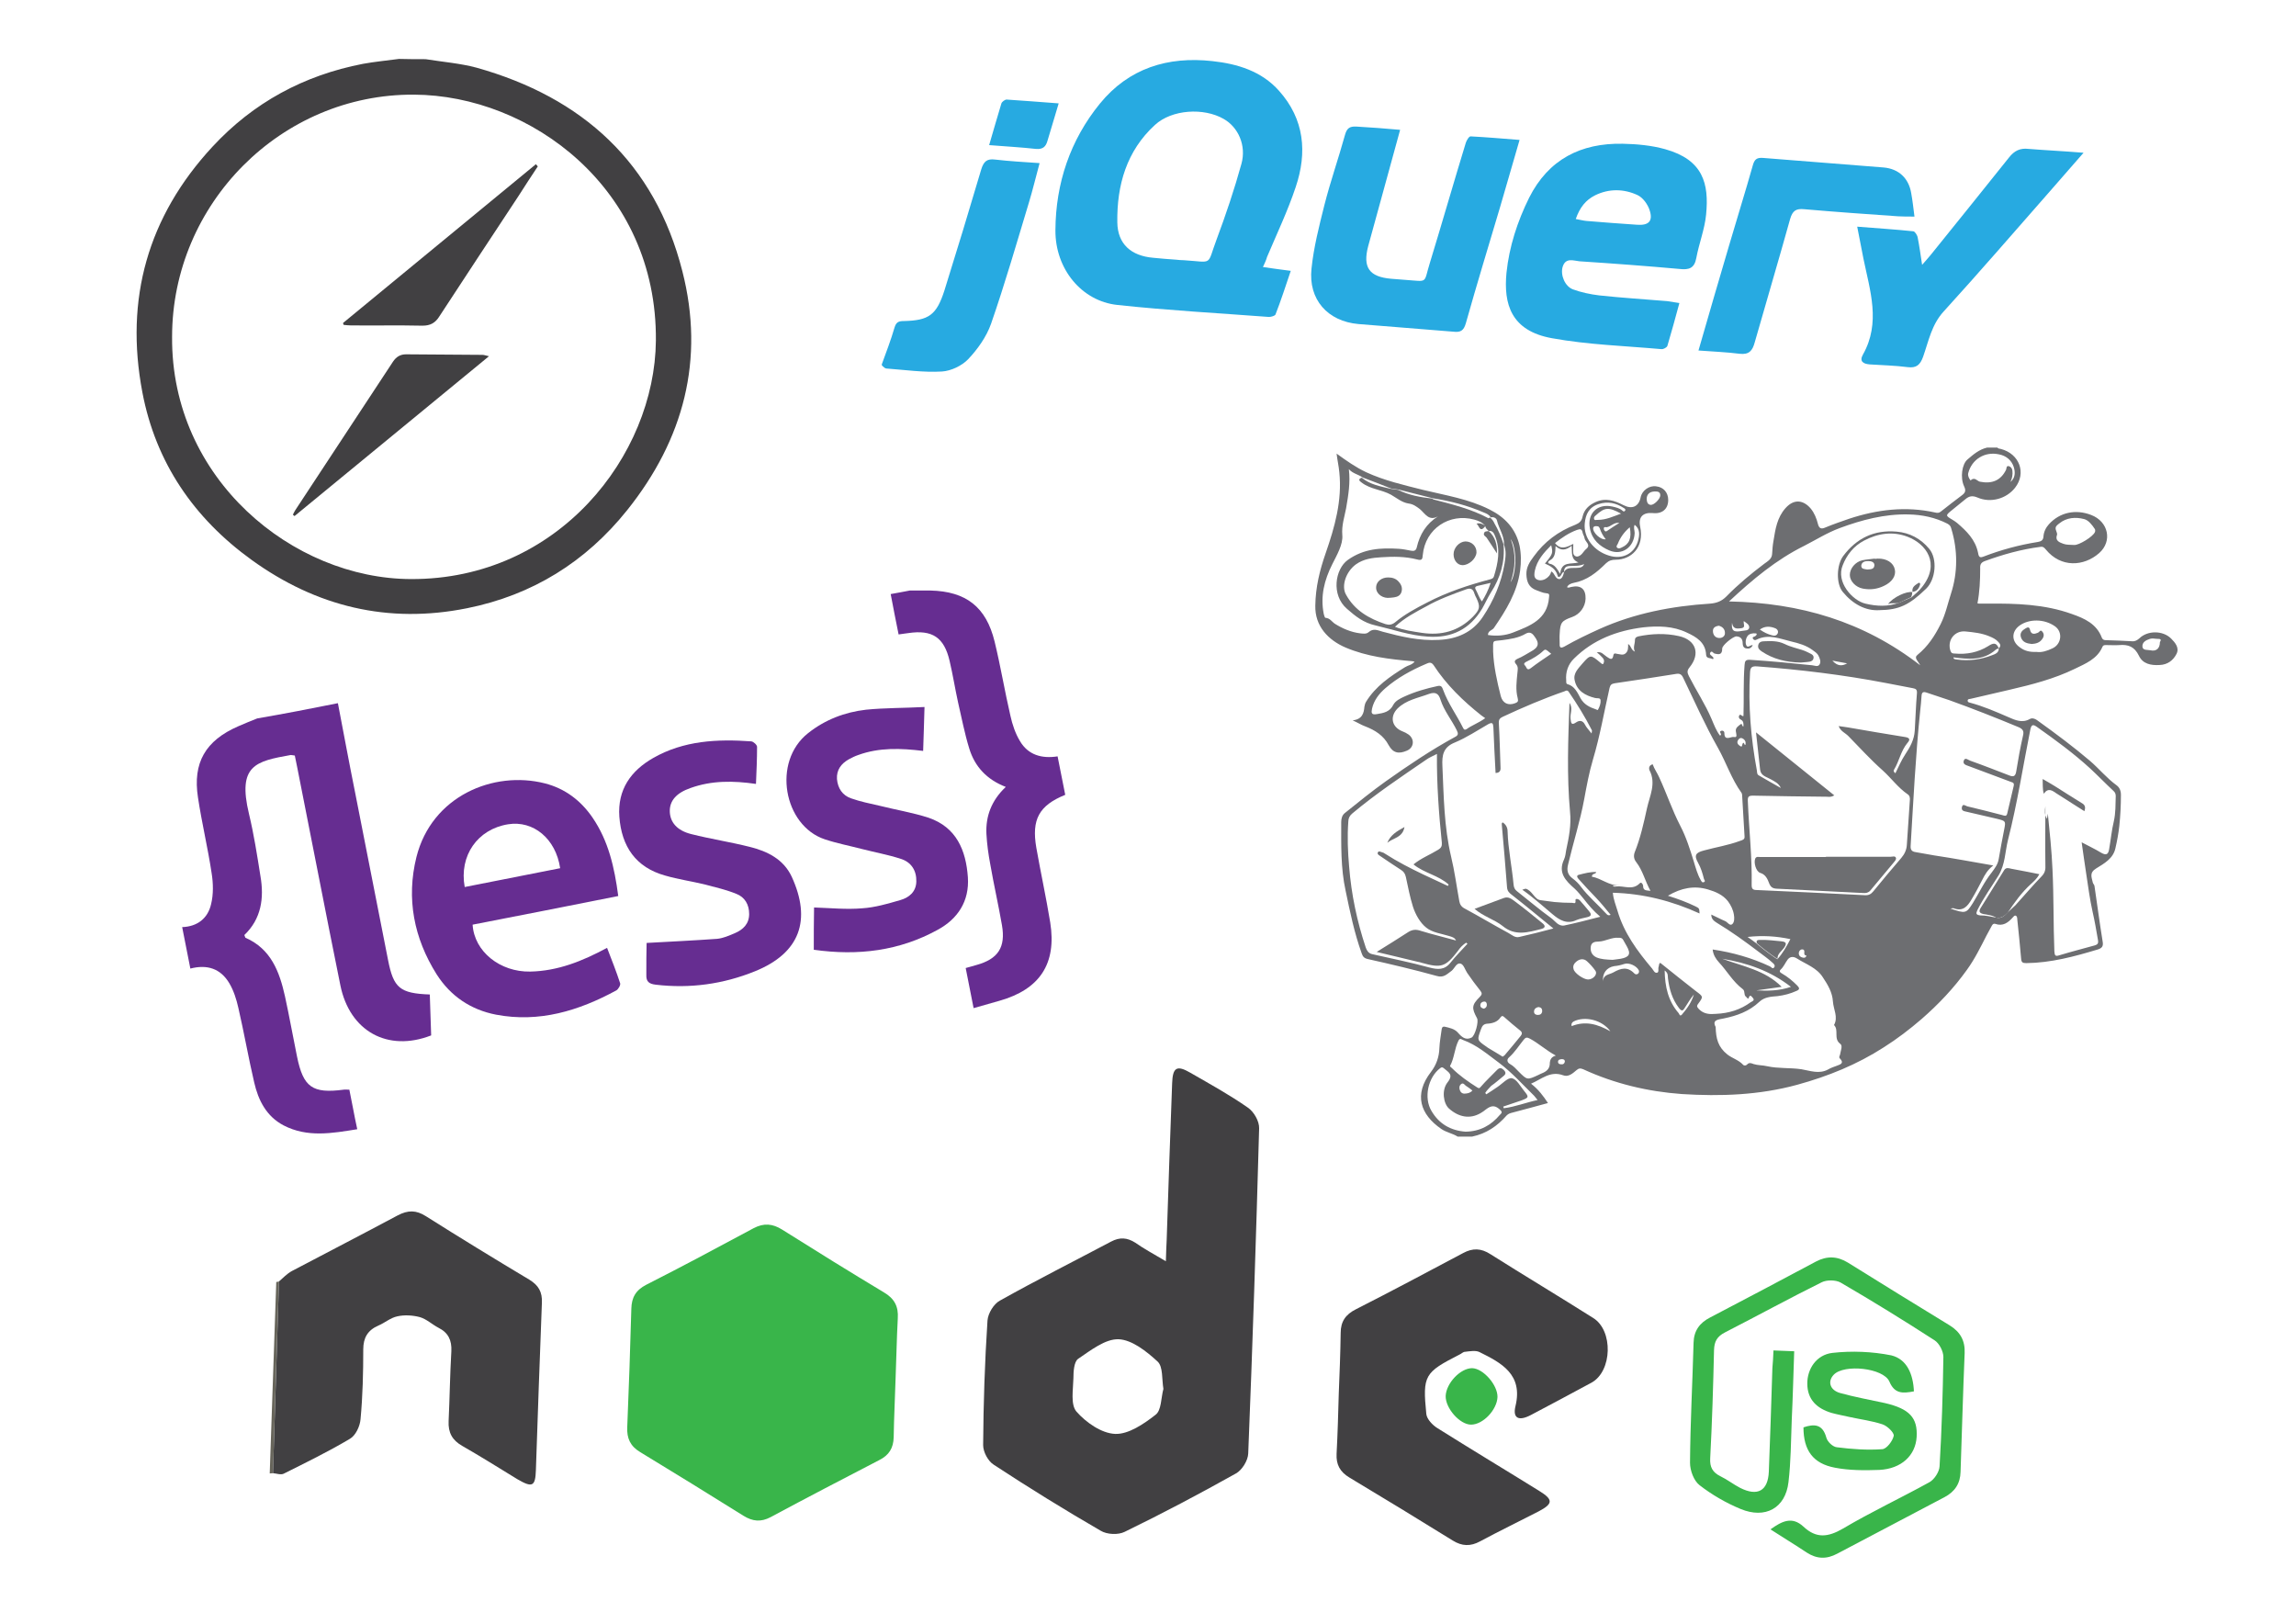 <?xml version="1.0" encoding="utf-8"?>
<!-- Generator: Adobe Illustrator 17.1.0, SVG Export Plug-In . SVG Version: 6.00 Build 0)  -->
<!DOCTYPE svg PUBLIC "-//W3C//DTD SVG 1.1//EN" "http://www.w3.org/Graphics/SVG/1.1/DTD/svg11.dtd">
<svg version="1.1" id="Layer_1" xmlns="http://www.w3.org/2000/svg" xmlns:xlink="http://www.w3.org/1999/xlink" x="0px" y="0px"
	 viewBox="0 0 841.9 595.3" enable-background="new 0 0 841.9 595.3" xml:space="preserve">
<g id="UzSHFJ.tif">
	<g>
		<path fill="#414042" d="M156.1,21.7c6.2,1,12.6,1.5,18.6,3.1c38.9,10.9,65.4,34.9,75.5,74.6c8.3,32.4,0.5,61.7-20.2,87.6
			c-15.2,19-34.8,31.2-58.8,36c-28.9,5.8-55.2-0.6-78.9-17.7c-21.2-15.3-35.2-35.7-40.1-61.5c-6.5-34.2,2-64.4,25.7-90
			c15-16.2,33.5-26.2,55.2-30.4c4.4-0.8,8.8-1.2,13.2-1.8C149.7,21.7,152.9,21.7,156.1,21.7z M63.1,123.5
			c-0.4,52.1,44.3,88.7,87.6,88.8c54,0.2,89.4-45.3,89.8-87.4c0.5-55.8-46-90-88.7-90.2C103.1,34.4,63.1,74.7,63.1,123.5z"/>
		<path fill="#414042" d="M197.2,61c-2.4,3.6-4.8,7.3-7.1,10.9c-9.7,14.7-19.4,29.4-29,44.1c-1.5,2.4-3.3,3.4-6.2,3.4
			c-8.8-0.2-17.5,0-26.3-0.1c-0.9,0-1.7-0.1-2.6-0.2c-0.1-0.2-0.2-0.5-0.2-0.7c23.6-19.4,47.1-38.8,70.7-58.2
			C196.7,60.5,197,60.7,197.2,61z"/>
		<path fill="#414042" d="M107.4,188.7c0.3-0.6,0.5-1.1,0.9-1.7c11.9-18.1,23.9-36.3,35.8-54.4c1.2-1.8,2.7-2.7,4.8-2.7
			c9.3,0.1,18.7,0.1,28,0.2c0.5,0,1.1,0.2,2.4,0.5c-24.1,19.8-47.7,39.2-71.3,58.6C107.8,189,107.6,188.9,107.4,188.7z"/>
	</g>
</g>
<g id="KvLfPn.tif">
	<g>
		<path fill="#67655B" d="M100.1,540.1c-0.4,0-0.8,0.1-1.2,0.1c0.8-23.4,1.6-46.8,2.4-70.2c0.3,0,0.7-0.1,1-0.2
			C101.5,493.2,100.8,516.6,100.1,540.1z"/>
		<path fill="#414042" d="M427.5,462.4c0.1-3.8,0.2-5.8,0.3-7.8c0.6-19.1,1.3-38.3,2-57.4c0.2-5.9,1.7-6.8,6.7-3.9
			c7.1,4.1,14.4,8.1,21.1,12.8c2.2,1.5,4.2,5,4.1,7.6c-1.1,39.7-2.4,79.5-4,119.2c-0.1,2.6-2.3,6.1-4.5,7.3
			c-13.4,7.5-27,14.7-40.8,21.4c-2.4,1.2-6.5,1-8.8-0.4c-13.3-7.7-26.4-15.8-39.2-24.2c-2.1-1.3-3.9-4.7-3.9-7.2
			c0.1-15.2,0.6-30.5,1.6-45.7c0.2-2.6,2.3-6.1,4.6-7.3c13.4-7.5,27.1-14.4,40.7-21.6c3.2-1.7,5.9-1.5,8.9,0.4
			C419.4,457.8,422.8,459.6,427.5,462.4z M426.6,509.2c-0.6-3.5-0.1-8.1-2.1-10c-4-3.7-9.4-8-14.3-8.2c-4.9-0.2-10.3,4.1-14.9,7.2
			c-1.5,1.1-1.7,4.7-1.7,7.1c-0.1,4.2-1.1,9.6,1.1,12.2c3.5,4,9.2,8,14.2,8.2c4.9,0.2,10.6-3.7,14.8-7
			C425.9,517.1,425.7,512.5,426.6,509.2z"/>
		<path fill="#39B54A" d="M328.4,505.2c-0.2,7.2-0.6,14.5-0.7,21.7c-0.1,4-1.7,6.6-5.3,8.4c-13.3,6.9-26.6,13.8-39.8,20.9
			c-3.6,1.9-6.6,1.6-10-0.5c-12.5-7.8-25.1-15.6-37.8-23.3c-3.7-2.2-5-5.1-4.8-9.2c0.6-14.5,1.1-28.9,1.5-43.4
			c0.1-4.1,1.6-6.8,5.5-8.8c13.2-6.7,26.3-13.7,39.3-20.7c3.8-2,7-1.7,10.5,0.5c12.4,7.8,24.8,15.5,37.3,23c3.9,2.3,5.4,5.2,5.1,9.6
			C328.8,490.7,328.7,498,328.4,505.2z"/>
		<path fill="#414042" d="M490.9,511c0.3-7.4,0.6-14.9,0.7-22.3c0-4.2,1.8-6.8,5.6-8.7c13.2-6.7,26.3-13.7,39.3-20.6
			c3.5-1.9,6.6-1.8,10,0.4c12.5,7.9,25.2,15.5,37.7,23.4c7.4,4.6,7,19.5-0.6,23.7c-7.4,4-14.9,8-22.3,11.9c-4.4,2.3-6.7,1.2-5.6-3.3
			c2.8-11.6-5.1-15.8-13.2-19.8c-1.4-0.7-3.5-0.3-5.3-0.1c-0.7,0-1.3,0.7-2,1c-12.9,6.6-13.6,7.6-12.2,21.8c0.2,1.9,2.3,4.1,4.1,5.2
			c12.4,7.8,24.9,15.3,37.3,23c5.2,3.2,5.1,4.7-0.2,7.5c-7.2,3.7-14.4,7.2-21.5,11c-3.5,1.9-6.6,1.8-10-0.3
			c-12.6-7.8-25.2-15.5-37.9-23.1c-3.5-2.1-4.9-4.8-4.7-8.7C490.5,525.5,490.7,518.2,490.9,511z"/>
		<path fill="#414042" d="M100.1,540.1c0.7-23.4,1.5-46.9,2.2-70.3c1.5-1.3,2.9-2.8,4.7-3.8c12.9-6.8,25.9-13.5,38.8-20.4
			c3.8-2,6.8-2,10.4,0.3c12.5,7.9,25.1,15.6,37.8,23.2c3.5,2.1,4.9,4.6,4.7,8.6c-0.8,20.4-1.5,40.8-2.2,61.3c-0.2,6-1.3,6.5-6.8,3.3
			c-6.7-4.1-13.4-8.3-20.2-12.2c-3.7-2.1-5.2-4.9-5-9.1c0.4-8.5,0.5-17.1,1-25.6c0.2-4-1.1-6.8-4.7-8.6c-2.3-1.2-4.4-3.2-6.8-3.9
			c-2.6-0.7-5.7-0.9-8.3-0.3c-2.5,0.5-4.6,2.4-7,3.4c-3.9,1.7-5.5,4.5-5.5,8.7c0,8.5-0.2,17.1-1,25.6c-0.2,2.6-1.8,6-3.9,7.2
			c-7.9,4.7-16.1,8.7-24.3,12.8C102.9,540.8,101.4,540.2,100.1,540.1z"/>
		<path fill="#39B54A" d="M650.3,495.1c2.6,0.1,4.8,0.2,7.6,0.3c-0.3,8.6-0.5,16.9-0.9,25.2c-0.3,7.6-0.3,15.3-1.2,22.8
			c-1.1,9.5-8.5,13.6-17.6,9.8c-5.3-2.2-10.5-5.2-15-8.7c-2.1-1.6-3.5-5.4-3.5-8.2c0.1-14.7,0.9-29.3,1.3-44
			c0.1-4.4,2.2-7.3,6.1-9.3c13-6.8,25.9-13.6,38.8-20.5c4-2.1,7.8-2,11.7,0.4c12.4,7.7,24.8,15.4,37.3,23c3.9,2.4,5.7,5.6,5.5,10.2
			c-0.6,14.5-1,29-1.5,43.5c-0.1,4.3-2.1,7.3-5.9,9.3c-13.1,6.9-26.2,13.8-39.3,20.7c-3.9,2.1-7.5,2-11.2-0.4
			c-4.2-2.8-8.5-5.4-13.3-8.5c4.2-3,7.9-4.9,12.1-1c4.7,4.4,9,3.9,14.5,0.7c10.3-6.1,21.2-11.2,31.7-17c1.8-1,3.6-3.8,3.7-5.8
			c0.8-13.4,1.2-26.7,1.4-40.1c0-2.1-1.5-5-3.2-6.1c-11.3-7.3-22.8-14.4-34.5-21.2c-1.8-1-5.1-1-6.9-0.1
			c-11.9,5.9-23.6,12.3-35.5,18.4c-2.9,1.5-3.9,3.3-4,6.5c-0.3,13.2-0.7,26.4-1.4,39.6c-0.2,3.3,0.9,5.2,3.7,6.6
			c2.5,1.2,4.8,3,7.3,4.3c6.4,3.2,10.2,1.1,10.5-6c0.5-12.6,0.9-25.3,1.3-37.9C650.1,499.5,650.2,497.5,650.3,495.1z"/>
		<path fill="#39B54A" d="M701.8,510.1c-4.2,0.8-7.1,0.9-9-3.6c-2.2-5-16.6-6.5-20.4-2.5c-2.3,2.4-1.5,5.6,2.3,6.7
			c5.4,1.5,11,2.5,16.5,3.7c9,2.1,12,5.4,11.6,12.4c-0.4,6.8-5.6,11.7-13.7,12.1c-5.4,0.2-11,0.2-16.2-0.8
			c-8.1-1.5-11.6-6.4-11.6-14.8c3.9-1.3,7-1.3,8.4,3.8c0.4,1.5,2.4,3.4,3.9,3.5c5.5,0.7,11.1,1.1,16.6,0.7c1.6-0.1,3.8-3,4.2-4.9
			c0.2-1.1-2.3-3.6-4.1-4.2c-3.9-1.3-8-1.8-12.1-2.7c-2.2-0.5-4.4-0.9-6.6-1.5c-5.3-1.6-8.9-4.8-8.9-10.8c0-5.3,3.3-10.5,9.2-11.2
			c7.1-0.8,14.6-0.5,21.6,0.9C699.2,498.3,701.5,503.7,701.8,510.1z"/>
		<path fill="#39B54A" d="M549.1,512.2c-0.2,4.7-5.3,10.1-9.7,10.1c-4.1,0-9.4-6-9.3-10.5c0.2-4.7,5.4-10.2,9.7-10.2
			C543.9,501.7,549.2,507.8,549.1,512.2z"/>
	</g>
</g>
<g id="IH7wnm.tif">
	<g>
		<path fill="#662D91" d="M123.9,257.8c2.1,10.9,4.1,21.8,6.3,32.7c4,20.5,8.1,41,12.1,61.5c2,10.2,4.3,12.2,15.3,12.6
			c0.2,5,0.3,10.1,0.5,15c-15.9,6.2-29.9-1.5-33.3-18.4c-5.4-26.6-10.5-53.2-15.8-79.8c-0.3-1.5-0.6-3-0.9-4.4
			c-0.8-0.1-1.2-0.2-1.5-0.2c-12.8,2.3-19.6,3.7-15.3,21.6c1.8,7.5,3,15.2,4.2,22.8c1.4,8.1,0.3,15.7-5.9,21.6
			c0.2,0.5,0.3,0.9,0.4,1c9.4,4.1,12.5,12.5,14.5,21.5c1.6,7.3,2.9,14.7,4.4,22c2.3,11.3,5.6,13.7,17.1,12.2c0.5-0.1,1,0,2.1,0
			c0.5,2.4,0.9,4.7,1.4,7.1c0.4,2.3,0.9,4.5,1.5,7.4c-9.3,1.5-18.3,3.1-27-1.4c-6.3-3.3-9.3-9.2-10.8-15.8c-2.1-9-3.7-18.2-5.8-27.3
			c-0.7-3.1-1.7-6.3-3.3-9c-3.2-5.4-8.1-7-14.3-5.4c-1-5.1-2-10.1-3-15.2c5.6-0.2,9.4-3.2,10.6-8.4c0.9-3.6,0.8-7.7,0.2-11.4
			c-1.4-9.3-3.6-18.4-5-27.7c-2-12.8,2.8-20.9,14.7-26.1c2.3-1,4.7-2,7-2.9C104.1,261.7,114,259.8,123.9,257.8z"/>
		<path fill="#662D91" d="M333.6,216.5c2.5,0,5.1,0,7.6,0c13,0.3,20.4,6,23.5,18.7c2.2,9,3.7,18.2,5.8,27.2c0.7,3.2,1.8,6.5,3.5,9.3
			c3,5.1,8,6.5,13.8,5.6c1,4.9,1.9,9.5,2.8,14.1c-9.6,3.9-12.4,9-10.6,19.4c1.6,9.1,3.6,18.2,5.1,27.4c2.4,15.1-3.8,24.5-18.6,28.7
			c-3.1,0.9-6.1,1.7-9.5,2.7c-1-5-1.9-9.7-2.9-14.7c1.3-0.4,2.6-0.7,3.9-1.1c8-2.2,10.8-6.5,9.4-14.6c-1.3-7.5-3-14.9-4.3-22.4
			c-0.7-3.7-1.2-7.4-1.4-11.1c-0.3-6.4,1.8-12.2,7.1-17.2c-7-2.7-11.4-7.5-13.4-14.1c-1.7-5.5-2.8-11.3-4.1-16.9
			c-1.1-5-1.9-10.1-3.1-15.2c-2-8.6-6.3-11.5-15.1-10.2c-1,0.1-2,0.3-3.6,0.5c-1-5-2-9.9-2.9-14.8
			C329.1,217.4,331.3,216.9,333.6,216.5z"/>
		<path fill="#662D91" d="M226.7,328.5c-18.1,3.6-35.8,7.1-53.4,10.5c0.6,9.9,10.1,17.4,21.1,17.2c10.1-0.2,19.1-3.8,28.2-8.7
			c1.7,4.4,3.4,8.7,4.8,13c0.2,0.7-0.7,2.2-1.4,2.6c-13.8,7.5-28.3,11.9-44.1,8.9c-9.3-1.8-16.7-6.8-21.8-14.8
			c-8.3-13.2-11.2-27.7-7.4-43c5.6-22.3,28.2-31.8,47.1-27c7.4,1.9,13.2,6.3,17.5,12.6C223.1,308.3,225.3,317.9,226.7,328.5z
			 M170.4,325.2c11.7-2.3,23.4-4.6,35-6.9c-1.6-10.8-9.8-17.6-19.1-16.1C175.1,304,168.3,313.7,170.4,325.2z"/>
		<path fill="#662D91" d="M237.1,345.7c9-0.5,17.4-0.9,25.8-1.5c2.2-0.2,4.5-1.2,6.6-2.1c3-1.3,5.2-3.4,5.2-7c0-3.5-1.6-6.2-4.7-7.4
			c-3.7-1.5-7.6-2.4-11.4-3.4c-4.9-1.2-9.9-1.9-14.7-3.3c-10.8-3-16-10.7-16.8-21.6c-0.7-9.9,4.2-16.8,12.4-21.5
			c11.2-6.4,23.5-7,36-6.1c0.8,0.1,2.1,1.3,2.1,2c0,4.5-0.2,9-0.4,13.6c-8.3-1.2-16.2-1.3-24,1.5c-5.2,1.8-7.7,4.7-7.6,8.6
			c0.1,3.9,2.6,7,7.9,8.3c7.1,1.8,14.4,2.9,21.5,4.7c6.4,1.6,12.3,4.5,15.3,10.9c7.3,15.9,3.1,28-13.5,34.7
			c-11.6,4.7-23.8,6.4-36.4,4.9c-2.4-0.3-3.5-1.1-3.4-3.6C237,353.2,237,349.1,237.1,345.7z"/>
		<path fill="#662D91" d="M339,259.2c-0.2,6.1-0.3,11-0.5,16.1c-8.2-1-16.1-1.3-23.8,1.5c-1.2,0.4-2.4,1-3.5,1.6
			c-2.8,1.6-4.5,3.9-4.3,7.2c0.3,3.4,2,6,5.2,7.1c3.4,1.2,6.9,1.9,10.4,2.7c6,1.5,12.1,2.5,18,4.4c10.2,3.5,13.7,11.9,14.4,21.8
			c0.6,8.8-3.7,15.3-11.1,19.3c-14,7.7-29.1,9.6-45.4,7.3c0-5.3,0-10.3,0.1-15.5c6.1,0.2,11.9,0.8,17.7,0.3c4.7-0.3,9.4-1.7,13.9-3
			c3.2-0.9,5.8-3,5.9-6.8c0.1-4.1-1.9-7.1-5.6-8.3c-4.6-1.5-9.5-2.4-14.2-3.6c-4.6-1.2-9.3-2.1-13.8-3.6c-15-5-19.4-28.4-6.1-38.9
			c6.3-5,13.5-7.7,21.2-8.6C324.4,259.5,331.5,259.6,339,259.2z"/>
	</g>
</g>
<g id="F7k8nR.tif">
	<g>
		<path fill="#6D6E71" d="M539.8,416.7c-1.8,0-3.5,0-5.3,0c-1.9-1.2-4.1-1.5-6-2.8c-7.7-5.3-10.2-12.6-3.8-20.9c2-2.6,3-5.5,3.1-8.8
			c0.1-2.2,0.5-4.4,0.8-6.6c0.1-0.7,0.2-1.3,1.1-1.2c1.8,0.4,3.7,0.8,4.9,2.2c1.4,1.6,2.8,2.9,5,1.8c1.3-0.7,2.7-5.9,2-7.1
			c-2-3.7-2-4.8,1-7.8c0.9-0.9,0.9-1.4,0.2-2.3c-1.7-2.1-3.3-4.3-4.8-6.5c-0.8-1.2-1.3-3.1-2.4-3.4c-1.5-0.5-2.2,1.7-3.3,2.6
			c-1.7,1.2-2.9,2.7-5.5,1.9c-8.3-2.3-16.8-4.3-25.3-6.2c-1.3-0.3-1.8-0.9-2.2-2.1c-2.7-7.5-4.3-15.3-5.9-23
			c-1.8-8.2-1.6-16.7-1.6-25.1c0-1.2,0.3-2.5,1.3-3.3c5-4,9.9-8,15.1-11.7c8.2-5.8,16.5-11.4,25.3-16.2c1.2-0.6,1.3-1.2,0.7-2.4
			c-1.9-3.9-4.7-7.2-6-11.3c-0.7-2.3-1.9-2.9-4.2-2.1c-4,1.5-8.4,2.2-11.6,5.4c-2.9,3-2,6.8,1.8,8.3c0.8,0.3,1.6,0.7,2.3,1.2
			c2.3,1.7,2,4.8-0.6,5.9c-3,1.3-5.1,0.9-6.7-2c-1.9-3.6-5-5.5-8.6-6.9c-1.4-0.5-2.6-1.3-4.6-2.2c3.5-0.4,4.1-2.6,4.3-5
			c0.1-0.6,0.3-1.3,0.6-1.8c3.5-5.7,8.8-9.3,14.3-12.7c1.1-0.7,2.5-0.8,3.5-2c-0.4-0.1-0.6-0.2-0.8-0.2c-8.4-0.7-16.7-1.7-24.5-5
			c-6.3-2.7-11.3-7.8-11.1-15.4c0.1-6.7,1.6-12.9,3.8-19.2c3.3-9.5,6.1-19.3,5-29.7c-0.2-2.2-0.7-4.3-1-6.8c3.6,2.6,7,5,10.8,6.8
			c6.7,3.1,13.8,4.7,20.9,6.5c8.2,2,16.7,3.3,24.4,7.2c5.6,2.8,9.6,7,11,13.3c0.6,3,0.6,6,0.2,9.1c-1.1,8-5.2,14.6-9.6,21
			c-0.6,0.9-2.2,1-2.2,2.6c3.2,0.5,6.4,0.2,9.2-0.9c6.1-2.4,12.6-4.7,13.2-12.9c0.1-1,0.2-1.4-1-1.5c-1.3-0.1-2.4-0.7-3.6-1.1
			c-2.8-1-3.6-3.1-3.7-5.8c-0.1-2.6,1.2-4.6,2.7-6.6c3.9-5.4,9-9.2,15.2-11.6c1.5-0.6,2.4-1.4,2.7-3c0.6-2.6,2.3-4.2,4.7-5.3
			c3.7-1.7,7-0.6,10.3,1.1c3.1,1.6,5.6,0.6,6.3-2.9c0.5-2.5,3.2-4.4,5.7-4c2.7,0.3,4.4,2.3,4.4,5c0,3.3-2.2,5.2-5.7,4.8
			c-3.6-0.3-5.3,1.5-4.6,4.9c1.7,7.9-3.5,12.2-8.9,12.2c-1.5,0-2.5,0.3-3.6,1.3c-3.4,3.4-7,6.3-11.9,7.2c-0.9,0.2-2,0.6-2.4,1.6
			c0.6,0.3,1,0,1.5-0.1c3.5-0.8,5.4,0.7,5.3,4.3c-0.1,3-2.1,5.7-4.9,6.7c-3.9,1.4-4.4,2-4.6,6.2c-0.1,1.2,0,2.4,0,3.6
			c-0.1,1.6,0.5,1.7,1.8,1c4.2-2.4,8.4-4.4,12.8-6.4c12.9-5.8,26.6-8.4,40.6-9.3c2.4-0.2,4.2-0.9,5.9-2.6c4.3-4.4,9-8.3,13.9-12
			c1.2-0.9,2.8-1.7,2.9-3.6c0.1-1.6,0.2-3.2,0.5-4.8c0.7-4.3,1.3-8.5,4.4-12c3.3-3.7,6.8-2.8,9.3,0.2c1.3,1.6,2.1,3.6,2.6,5.6
			c0.4,1.6,1.2,2,2.7,1.3c2.9-1.2,5.8-2.2,8.7-3.2c10.3-3.4,20.8-4.7,31.6-2.3c0.7,0.2,1.4,0.2,2-0.3c2.6-2.1,5.3-4.1,7.9-6.1
			c1.2-0.9,1.4-1.7,0.7-3.2c-1.5-3.2-0.8-8.2,1.3-9.9c2.1-1.8,4.2-3.6,7.1-4.3c1.3,0,2.6,0,3.8,0c0.3,0.4,0.8,0.4,1.3,0.5
			c6.8,1.8,9.4,8.8,5.2,14.2c-3.2,4.1-9,5.7-13.8,3.6c-1.9-0.8-3.1-0.5-4.4,0.6c-1.6,1.3-3.2,2.6-4.8,3.9c-2.6,2.1-2.6,2.1,0.1,3.7
			c0.5,0.3,1.1,0.7,1.6,1.1c3.5,3,6.7,6.1,7.7,10.9c0.2,0.8,0.2,2.2,1.9,1.5c6.5-2.5,13.1-4.3,20-5.4c1.1-0.2,2-0.5,2.1-2
			c0.1-1.7,0.9-3.3,2-4.5c4-4.4,9.8-5.6,15.5-3.4c6.3,2.4,7.9,9.6,2.9,14c-5.6,4.9-14,5.4-19.5-1.3c-0.6-0.7-1-1.2-2.1-1
			c-7,0.9-13.7,2.8-20.3,5.2c-1.4,0.5-1.8,1.3-1.7,2.7c0,4.3-0.2,8.6-1,12.8c0.2,0,0.3,0.1,0.5,0.1c1,0,2.1,0,3.1,0
			c10.5-0.1,21,0.2,31,3.8c4.6,1.6,9.1,3.6,11,8.7c0.3,0.7,0.8,0.9,1.5,0.9c3.2,0.1,6.4,0.2,9.6,0.4c1.1,0.1,1.9-0.4,2.7-1.1
			c3-2.9,8.6-2.9,11.6,0.1c1.5,1.5,3.1,3.4,2,5.6c-1.2,2.4-3.3,4-6.2,4.1c-3.2,0.2-6.2-0.4-7.6-3.4c-1.6-3.3-3.9-4.2-7.2-3.9
			c-1.5,0.1-3,0-4.6,0c-0.6,0-1.3-0.1-1.6,0.7c-1.9,4.4-6.2,6.1-10.1,8c-7.6,3.7-15.8,5.8-24,7.7c-4.7,1.1-9.5,2.2-14.2,3.3
			c-0.4,0.1-1.1,0-1.1,0.7c0,0.5,0.4,0.6,0.8,0.7c4.9,1.3,9.5,3.3,14.1,5.3c2.5,1.1,5.1,2.3,7.9,0.7c1.1-0.6,2.3,0.1,3.3,0.9
			c6.4,4.6,12.7,9.3,18.7,14.4c3.4,2.9,6.2,6.4,9.8,9c1.1,0.8,1.6,2,1.6,3.5c0,3.9-0.2,7.7-0.6,11.5c-0.3,2.7-0.8,5.4-1.4,8
			c-0.8,3.9-4.2,5.7-7.1,7.5c-2.6,1.6-1.6,3.3-1.2,5.2c0.1,0.4,0.5,0.7,0.6,1.2c1,6.8,1.9,13.6,3,20.4c0.3,1.7-0.2,2.4-1.8,2.9
			c-8.6,2.6-17.2,4.9-26.2,5c-1.4,0-1.8-0.3-1.9-1.7c-0.4-4.8-0.9-9.5-1.4-14.3c0-0.5-0.1-1.1-0.4-1.3c-0.6-0.4-1,0.3-1.3,0.6
			c-1.7,1.9-3.6,3.3-6.4,2.3c-0.6-0.2-1,0.2-1.3,0.8c-0.6,1.2-1.3,2.3-1.9,3.5c-2.2,4.3-4.3,8.6-7.2,12.6
			c-4.8,6.7-10.4,12.6-16.6,18c-4.4,3.8-9,7.3-13.9,10.4c-9.8,6.3-20.4,10.6-31.7,13.7c-13.9,3.8-28.1,4.3-42.3,3.4
			c-12.5-0.9-24.7-3.8-36.2-9.1c-1-0.4-1.6-0.4-2.5,0.4c-1.3,1.1-2.9,2.6-4.9,1.8c-4.7-1.7-7.9,1.5-11.7,3.1
			c2.7,2.1,4.5,4.5,6.2,7.1c-4.5,1.2-8.7,2.4-13,3.5c-0.8,0.2-1.5,0.4-2.1,1C549,412.9,545,415.6,539.8,416.7z M525.5,182.7
			c-4.2-1.1-8.4-2.1-12.6-3.2c-0.9-0.1-1.9-0.3-2.8-0.4c-3.5-1.4-7.1-2.8-10.6-4.1l0.1,0c-1.6-1.1-3.6-1.4-5-3c0.6,5-0.2,9.6-1,14.3
			c-0.6,3.2-1.7,6.3-1.4,9.9c0.3,3.4-2,7.3-3.7,10.7c-2.9,5.8-4.4,11.7-3.1,18.2c0.1,0.5,0.4,1.4,0.6,1.4c1.7,0.1,2.4,1.5,3.5,2.2
			c2.7,1.7,5.9,3.1,9.3,3.5c1,0.1,2.2,0.3,3-0.4c1.8-1.6,3.4-0.7,5.2-0.2c6.7,1.8,13.5,3.4,20.6,3c6.6-0.3,12.3-2.7,16.1-8.4
			c4-6,6.8-12.5,8-19.6c0.4-2.3,0.7-4.8-0.3-7.1l0.1,0.1c0.1-3.2-1.9-5.8-2.6-8.8c-0.2-0.9-1.3-1.4-2.3-1.1c-0.5-1-1.5-1.4-2.5-1.8
			c-6-2.6-12.2-4.2-18.6-5.2L525.5,182.7z M644.1,345.9c2.4,2.1,5,4,7.6,5.8c2-2.2,3.4-4.7,4.8-7.4c-5.2-1.1-10.2-1.4-15.7-0.8
			C642.2,344.5,643.2,345.2,644.1,345.9z M573.5,209.7c-0.7,0.1-0.8,0.7-1.1,1.2c-0.5,0.7-1.1,1-1.3,0c-0.7-2.4-2.6-3.4-4.6-4.3
			c2.9-3.5,3-3.8,2.3-6.7c-2.7,2.7-5.2,5.5-6,9.3c-0.2,1-0.4,2.3,0.4,3c1.9,1.5,5.2-0.3,5.6-2.7c1.4,0.6,1.4,2.9,3.1,2.8
			C572.8,212.2,573.3,210.8,573.5,209.7c1-1.8,2.8-1.4,4.4-1.5c1.1-0.1,2.3,0.1,3-1.4c-1.9,0.8-3.5,0.6-5.1,0.7
			C574.2,207.5,573.5,208.1,573.5,209.7z M732.9,237.7c-0.4,0.2-0.8,0.2-1.1,0.5c-4.6,4.1-10.1,3.5-15.5,2.8c0,0.7,0.6,0.7,1.3,0.8
			c4.5,0.6,8.8,0,12.9-1.6C731.6,239.8,733,239.3,732.9,237.7c1-0.9,0.5-1.7-0.2-2.4c-0.9-1-2-1.5-3.2-2c-2.8-1.2-5.8-1.5-8.8-1.8
			c-4-0.4-6.8,3.3-5.5,7.1c0.3,0.9,0.8,1,1.6,1c4.3,0.4,8.5-0.4,12.2-2.7C730.7,235.8,732,235.3,732.9,237.7z M731.9,336.4
			c1.9,0.5,3.1-0.6,4.3-1.9c0.9-0.9,1.9-1.7,2.8-2.6c3.2-3.5,6.3-7.2,9.6-10.6c1.3-1.3,1.5-2.6,1.4-4.2c-0.1-7.2,0-14.3,0-21.5
			c-0.2,1.5-0.4,3.1,0.6,4.6c0.1-0.6,0.2-1.3,0.3-1.9c0.7,6.8,1.4,13.6,1.7,20.3c0.5,10.1,0.3,20.2,0.7,30.2
			c0.1,1.6,0.4,1.9,1.9,1.4c4.3-1.3,8.6-2.4,12.9-3.6c1-0.3,1.4-0.7,1.2-1.9c-0.6-3.5-1.2-7-2-10.5c-1-4.5-1.6-9.1-2.3-13.7
			c-0.6-3.8-1.1-7.6-1.7-11.7c2.6,1.4,5,2.5,7.1,3.8c1.9,1.1,2.7,0.7,3-1.4c0.6-3.4,0.9-6.8,1.7-10.1c0.7-3.1,0.6-6.2,0.7-9.2
			c0-0.8-0.2-1.4-0.9-2c-2.9-2.7-5.6-5.5-8.4-8.1c-6.1-5.6-12.8-10.5-19.6-15.3c-1.4-1-2-0.9-2.4,0.9c-2.7,13.5-4.8,27.2-8.2,40.5
			c-1.1,4.4-1,9-3.5,13.1c-2.6,4.2-5.5,8.2-7.7,12.6c-0.6,1.3-0.6,1.8,1,2C728,335.6,729.9,336,731.9,336.4z M695,283.5
			c1.2-2.4,2.2-4.8,3.6-6.9c1.8-2.7,3.3-5.4,3.5-8.7c0.3-4.6,0.4-9.1,0.8-13.7c0.1-1.3-0.3-1.7-1.5-1.9c-3.3-0.6-6.6-1.3-9.9-1.9
			c-15.6-3-31.4-4.9-47.3-6.1c-1.9-0.1-2.4,0.4-2.5,2.3c-0.7,12,0.3,24,2.5,35.8c0.1,0.6,0,1.4,0.6,1.8c2.7,1.6,5.4,3.1,8.2,4.7
			c-0.8-1.8-2.3-2.4-3.7-3.2c-1.5-0.9-3.6-1.2-3.9-3.5c-0.5-4.4-1-8.9-1.5-13.7c9.8,7.9,19.3,15.5,28.7,23.1c-1,0.6-1.8,0.6-2.6,0.5
			c-9-0.1-18.1-0.2-27.1-0.4c-1.7,0-2.1,0.3-2,2.1c0.4,10.2,1.6,20.4,1.4,30.7c0,1.3,0.4,1.8,1.8,1.8c13.2,0.6,26.4,1.2,39.6,1.9
			c1.4,0.1,2.3-0.3,3.2-1.4c3.4-4.2,6.8-8.2,10.3-12.3c1.2-1.4,1.9-3,2-4.7c0.4-5.4,0.7-10.9,1.1-16.3c0.1-0.9,0-1.8-0.8-2.3
			c-3.5-2.4-6-5.9-9.1-8.7c-4.5-4-8.5-8.4-12.7-12.7c-1.1-1.1-2.8-1.7-3.5-3.6c1.3,0.2,2.4,0.3,3.5,0.5c6.9,1.2,13.9,2.4,20.8,3.5
			c2.1,0.3,1.8,1.2,0.9,2.2c-2.4,2.9-3,6.7-4.9,9.8C694.2,282.6,694.4,283,695,283.5z M548.4,283.4c-0.3-5.7-0.6-11.2-0.8-16.7
			c-0.1-1.6-0.4-2-1.9-1.2c-4,2.3-7.9,4.9-12.2,6.7c-4.3,1.7-4.8,4.7-4.6,8.6c0.5,11.2,0.6,22.3,3.2,33.3c1.3,5.4,2,10.8,3,16.3
			c0.2,1.2,0.8,2.1,2,2.7c5.4,2.9,10.7,6.1,16.1,9c1.2,0.7,2.4,1.8,3.9,1.4c4-0.9,8-1.9,12.5-3.1c-5.3-4.3-10.2-8.4-15.2-12.3
			c-1.1-0.8-1.7-1.5-1.8-2.8c-0.6-7.6-1.2-15.2-1.9-22.7c0-0.4-0.2-0.8,0.3-1.1c1.2,0.8,1.8,1.9,1.8,3.3c0.2,6.5,1.6,13,2.2,19.5
			c0.1,1,0.4,1.8,1.2,2.4c4.2,3.3,8.3,6.8,12.6,9.9c1.4,1,2.6,3.1,4.8,2.7c4.3-0.9,8.5-2,13.2-3.2c-2.5-2.1-4.4-4.4-6.2-6.7
			c-1-1.2-2-2.5-3.2-3.6c-3.3-2.9-6.2-5.8-3.9-10.7c0.5-1.1,0.6-2.3,0.8-3.5c1-4.6,1.9-9.2,1.4-14c-1.2-13.2-0.7-26.5-0.2-39.9
			c1.4,2,0.1,4,0.4,5.9c0.2,1.4,0.2,2.5,2.1,1.2c1.2-0.8,2.4-0.7,3.2,0.9c0.5,1,1.4,1.9,2.4,3.2c0.1-0.8,0.2-1,0.1-1.2
			c-2.5-4.9-5.4-9.6-8.5-14.1c-0.4-0.6-0.9-0.5-1.4-0.2c-7.8,2.7-15.3,5.9-22.8,9.4c-1.1,0.5-1.5,1.1-1.4,2.4
			c0.3,5.2,0.4,10.4,0.6,15.6C550.3,282.2,550.3,283.3,548.4,283.4z M606,280.2c0.6,1.7,1.7,3.2,2.4,4.8c2.7,5.8,4.7,11.9,7.7,17.7
			c2.2,4.2,3.6,8.7,5,13.2c0.7,2.3,1.3,4.6,2.5,6.7c0.3,0.5,0.5,1.1,1.2,0.8c0.7-0.3,0.1-0.8,0-1.2c-0.5-2-1.1-4-2.1-5.8
			c-1.6-2.8-1-3.8,2.1-4.6c4.4-1.2,8.9-1.9,13.2-3.5c0.9-0.3,1.8-0.5,1.7-1.6c-0.3-5.1-0.6-10.2-0.9-15.3c0-0.2-0.1-0.5-0.2-0.7
			c-3.7-5.1-5.6-11.1-8.7-16.6c-4.7-8.3-8.6-17.1-12.7-25.6c-0.6-1.3-1.3-1.7-2.8-1.4c-7.4,1.2-14.8,2.3-22.3,3.4
			c-1.1,0.2-1.6,0.5-1.9,1.7c-2,8.8-3.5,17.6-6.1,26.3c-1.4,4.7-2.3,9.6-3.2,14.5c-1.5,8.1-4,15.9-5.9,23.9
			c-0.6,2.3-0.1,3.9,1.7,5.2c1.2,0.9,2.2,1.9,3,3c2.7,3.6,6.2,6.5,9.2,9.8c0.4,0.4,0.7,0.9,1.7,0.5c-1.8-2.2-3.5-4.3-5.4-6.3
			c-2.2-2.3-4.4-4.6-6.5-7c-0.5-0.6-0.6-1.2,0.3-1.4c2-0.5,4.1-1.1,6.3-1c-0.2,1-1.5,0.3-1.6,1.7c3.5,0.6,6.3,3.4,10.2,3.2
			c-0.9,0-1.7,0.1-2.6,0.1c0.4,0.4,0.8,0.4,1.2,0.3c2.9-0.4,6.1,1.6,8.8-1.2c0.5-0.6,1.2,0.4,1.2,1c0,1.8,1.2,1.6,2.7,1.8
			c-2-3.6-2.8-7.4-5.2-10.5c-0.8-1-1.1-2.2-0.6-3.6c2.1-5.2,3.3-10.6,4.5-16.1c1-4.6,3.5-9.2,0.9-14.1
			C604.5,281.3,604.9,280.5,606,280.2z M730.9,317.3c-2.1,1.6-3.1,3.4-4,5.2c-1.3,2.5-2.6,5-4,7.3c-1.4,2.4-3.1,4.5-6.5,3.2
			c-0.3-0.1-0.6,0-1.2,0.1c5.5,1.9,5.8,1.8,8.2-2c2.3-3.7,4.1-7.7,6.9-11.2c1.1-1.5,2.3-3,2.6-5c0.6-3.6,1.3-7.2,2-10.8
			c0.6-3.1,0.6-3.1-2.6-3.9c-3.7-0.9-7.5-1.7-11.2-2.6c-1-0.2-2-0.4-1.7-1.7c0.3-1.4,1.3-0.5,1.9-0.3c4.3,1,8.5,2.1,12.8,3.2
			c0.8,0.2,1.6,0.7,1.9-0.5c0.8-3.4,1.6-6.8,2.4-10.2c0.2-0.8-0.1-1.2-0.9-1.4c-5.2-1.9-10.3-3.9-15.5-5.8c-1.1-0.4-2.4-0.7-1.9-2.1
			c0.5-1.3,1.7-0.1,2.4,0.1c4.8,1.7,9.6,3.6,14.3,5.4c1.5,0.6,2.2,0.3,2.5-1.4c0.7-4.4,1.5-8.8,2.5-13.2c0.4-1.6,0-2.4-1.6-3.1
			c-8.4-3.5-16.8-6.8-25.4-9.9c-2.8-1-5.6-1.8-8.4-2.8c-1.2-0.4-1.7-0.1-1.8,1.2c-0.1,1.8-0.3,3.7-0.5,5.5
			c-1.7,16.5-2.5,33-3.5,49.5c-0.1,1.4,0.4,2.1,1.8,2.3c2.3,0.4,4.6,0.8,6.8,1.2C716.5,314.7,723.4,316,730.9,317.3z M634,220.5
			c26,0.5,49.3,7.3,70.1,23.4c-0.8-1.6-2.4-2.7-1-3.8c3.8-3.1,6.3-6.9,8.5-11.3c1.8-3.6,2.6-7.5,3.8-11.2c2.5-7.7,2.5-15.9,0.1-23.8
			c-0.2-0.8-0.5-1.3-1.4-1.8c-4.5-2.3-9.3-3.3-14.3-3.4c-8.8-0.2-17.1,2-25.2,5c-4.6,1.7-8.7,4.3-13,6.5
			C651.3,205.2,642.7,212.4,634,220.5z M526.9,276.4c-1.5,0.8-2.8,1.3-3.9,2.1c-9.2,6.3-18.5,12.5-27.1,19.7c-1,0.8-1.5,1.8-1.5,3
			c-0.4,5.5-0.2,11,0.3,16.5c0.8,10.2,2.9,20.1,6.1,29.7c0.4,1.1,1,2.1,2.3,2.4c7,1.6,14.1,3,21,4.9c3.1,0.8,5.6,1,7.8-1.8
			c1.9-2.4,4.1-4.6,6.2-6.9c-0.2-0.1-0.3-0.3-0.5-0.4c-1.2,0.8-2.2,1.8-3,3c-4.5,5.9-6.1,6.4-13.2,4.4c-0.5-0.2-1.1-0.3-1.6-0.4
			c-4.8-1.2-9.7-2.3-15-3.6c4.2-2.6,7.9-4.9,11.6-7.3c1.6-1,3-1,4.7-0.4c4.2,1.3,8.5,2.3,12.8,3.5c-0.5-1.1-1.5-1.3-2.4-1.6
			c-2.9-0.9-6.3-1.3-8.5-3.1c-2.3-1.8-4-4.9-4.9-7.7c-1.1-3.5-1.8-7.2-2.6-10.9c-0.3-1.2-0.7-1.9-1.8-2.6c-2.6-1.7-5.2-3.4-7.8-5.2
			c-0.5-0.3-1-0.7-0.6-1.3c0.3-0.5,0.9-0.1,1.3,0c0.5,0.1,0.9,0.3,1.3,0.6c4.5,2.9,9.2,5.3,14,7.6c3,1.4,6,2.8,9,4.2
			c0.1-0.2,0.2-0.4,0.3-0.5c-3.7-3.4-9-4.2-12.9-7.4c2.8-2.3,6.2-3.6,9.1-5.4c1-0.6,1.4-1.3,1.3-2.5
			C527.6,298.3,526.8,287.5,526.9,276.4z M591.4,327.3c0.2,2.5,1.1,4.5,1.7,6.6c2.4,8.2,7.3,14.8,12.7,21.2c0.5,0.6,0.9,1.8,1.9,1.5
			c0.7-0.3,0.2-1.5,0.5-2.2c0.2-0.5,0-1.1,0.6-1.4c4.4,3.5,8.7,7,13.1,10.4c2.7,2,2.7,2,0.8,4.6c-0.7,0.9-0.4,1.2,0.3,2
			c1.8,1.8,3.9,1.9,6.2,1.7c4.7-0.2,9-1.5,12.8-4.3c0.5-0.3,1.6-0.6,0.7-1.6c-0.4-0.4-1-1.5-1.5,0.1c-0.2,0.6-0.7-0.3-1-0.5
			c-0.9-0.7-0.2-2.1-1.2-2.8c-3.6-2.7-5.7-6.6-8.7-9.8c-1.1-1.2-2.1-2.7-2.3-4.7c7.4,1.1,14.4,3.1,21,6.2c0.5,0.2,1,1.2,1.6,0.3
			c0.4-0.6-0.1-1.2-0.6-1.6c-1.6-1.5-3.5-2.8-5.2-4.1c-5-3.8-10-7.4-15.3-10.6c-1.1-0.7-2-1.4-2-3c1.8,0.8,3.4,1.7,5.1,2.4
			c0.9,0.4,1.7,1.9,2.6,1.1c0.8-0.7,0.8-2.2,0.6-3.4c-0.3-1.9-1.1-3.5-2.2-5c-1.9-2.4-4.6-3.5-7.3-4.3c-5-1.5-9.8-0.6-14.7,2.3
			c3.8,1.2,7,2.4,10.1,3.9c1.4,0.7,1.4,0.7,1.5,2.6C613.1,330.3,602.6,327.6,591.4,327.3z M629.1,376.5c0.1,4.3,0.9,7.4,4.3,10.1
			c1.8,1.4,4.1,2,5.7,3.7c0.4,0.5,1.1,0.4,1.5,0c0.8-0.9,1.6-0.5,2.4-0.2c1.6,0.5,3.3,0.4,5,0.8c4.1,0.9,8.4,0.5,12.5,1.1
			c3.1,0.5,6.5,1.9,9.8,0.1c1-0.6,2.2-1,3.3-1.4c1.4-0.5,2.7-1,1-2.7c-0.4-0.5,0-0.9,0.1-1.3c0.2-1.4,1.1-3.3,0.1-4
			c-2.6-1.9-0.4-5-2.3-6.9c1.6-2.9-0.2-5.7-0.4-8.6c-0.2-3.4-1.9-6.2-3.7-8.9c-2.2-3.5-6.2-4.8-9.5-6.9c-1.1-0.7-2.4-0.9-3.4,0.4
			c-0.9,1.2-1.4,2.6-2.6,3.7c-0.5,0.5-0.3,1,0.5,1.4c2.1,1.2,3.9,2.7,5.6,4.4c0.9,0.9,1,1.5-0.3,2c-2.2,1-4.5,1.6-6.9,1.9
			c-2.4,0.2-4.8,0.3-6.7,2.1c-3.7,3.5-8.2,5.1-13.1,6.1C630,373.8,627.7,373.9,629.1,376.5z M599.5,238.9c-0.8-1.4,0-2.8,0-4.2
			c0-0.9,0.5-1.2,1.3-1.4c4.9-1,9.9-1.2,14.8-0.1c6.3,1.4,8,6.5,3.9,11.5c-1,1.2-0.8,2-0.2,3.2c2.7,5.3,6,10.3,8.3,15.7
			c0.9,2.1,1.7,4.3,3.1,6.1c1.1-0.5-0.8-1.4,0.5-1.8c0.5-0.1,1.1,0.1,1.1,0.9c0,3.1,2.5,1.1,3.6,1.4c1.3,0.3,0.7-1.2,0.6-2.1
			c-0.2-1.3,1-2,1.8-2.6c0.6-0.5,0.3,0.9,1,0.8c0-1,0.1-1.9-1-2.5c-0.5-0.2-0.9-0.8-0.6-1.4c0.5-1,1,0.4,1.6,0.1
			c0.2-6.2-0.1-12.5,0.4-18.7c0.1-1.5,0.4-2,2.1-1.9c7.6,0.5,15.1,1.2,22.7,2c0.9,0.1,2.1,0.7,2.7-0.3c0.6-1,0.1-2.2-0.4-3.2
			c-0.5-1-1.4-1.5-2.2-2.1c-2.3-1.7-5.1-2.5-7.7-3.1c-4.2-1-8.4-2.9-12.8-0.7c-0.5,0.3-1,0.2-1.3-0.3c-0.4-0.7,0.3-0.7,0.7-0.9
			c0.6-0.3,1-1.1,0.2-1.1c-1-0.1-2.4,0.1-3,1.1c-0.6,0.9-0.8,2.2-0.4,3.2c0.5,1.3,1.5-0.1,2.4,0c-0.6,1.3-1.5,1.4-2.5,1.2
			c-0.9-0.2-1.2-1-1.2-1.9c0-1.5-0.7-2.4-2.3-2.5c-1.2,0-5.3,3.3-5.2,4.5c0,2.3-1.2,2.2-2.8,1.8c-0.5-0.1-1-1.3-1.6-0.3
			c-0.4,0.7,0.5,1,0.9,1.5c0.2,0.2,0.5,0.4,0.1,0.9c-0.7-0.6-2.4-0.1-2.5-1.6c-0.2-4.6-3.6-6.6-7.1-8.2c-5-2.4-10.5-2.5-16-1.9
			c-9.6,1.2-18.3,4.5-25.3,11.4c-2.2,2.1-3.2,5-2.9,8.1c0,0.4-0.1,1.1,0.4,1.3c2.7,0.7,3.7,3.1,4.8,5.1c1.3,2.4,3.4,3.4,5.8,4.2
			c0.3,0.1,0.5,0.4,0.7,0c0.6-1.1,1-2.3,0.9-3.4c-0.1-1-1.3-0.6-2-0.8c-3.6-0.9-6.7-2.6-7.5-6.5c-0.6-2.6,1.4-4.4,2.9-6.2
			c2.9-3.3,3-3.2,6.6-0.2c0.3,0.2,0.5,0.6,1,0.4c0.4-0.9,0.4-1.6-0.4-2.4c-0.6-0.6-1.2-1.3-2-1.8c1.7-0.5,2.6,0.9,3.7,1.6
			c1.2,0.8,2.1,1.4,2.4-0.6c0.2-0.9,0.8-0.6,1.3-0.5c1.1,0.1,2.2,0.7,3.2-0.2c1-0.9,0.9-2.1,0.9-3.4
			C598.2,236.8,598,238.3,599.5,238.9z M544.6,263.3c-0.5-0.4-1-0.7-1.4-1c-6.7-5.3-12.8-11.2-17.5-18.4c-0.9-1.3-1.7-1-2.8-0.5
			c-5.4,2.3-10.5,5.1-14.9,8.9c-2.3,2-4.2,4.4-4.9,7.5c-0.3,1.5-0.3,2.4,1.8,2c2.5-0.4,4.7-0.8,6-3.4c0.8-1.5,2.5-2.3,4-3
			c3.9-1.8,8.1-3,12.3-3.9c1.4-0.3,1.6,0.5,2,1.5c1.8,4.9,4.9,9.1,7.2,13.7c0.3,0.6,0.5,1.1,1.4,0.6
			C539.7,265.9,542.1,265.1,544.6,263.3z M544.6,400.7c0.1,0.2,0.3,0.3,0.4,0.5c1.4-0.9,2.8-1.8,4.1-2.7c1.8-1.2,3.8-3.5,5.3-3.2
			c1.8,0.4,3.1,3,4.5,4.7c1.8,2.2,1.7,2.4-0.9,3.4c-2.3,0.8-4.5,1.5-6.8,2.3c0.1,0.2,0.1,0.4,0.2,0.6c4.2-0.5,8.1-2.1,12.4-3
			c-0.6-0.7-0.9-1.2-1.3-1.6c-4.2-4.1-8.1-8.5-12.9-12.1c-4.2-3.1-8.1-6.5-13.1-8.3c-0.6-0.2-1.1-0.9-1.7,0.2
			c-1.5,3-1.5,6.4-3.1,9.3c-0.1,0.1,0.4,0.6,0.7,0.8c2.8,2.8,6,5,9.3,7.1c0.7,0.4,0.8,0.3,1.4-0.4c1.8-2.1,3.9-4,5.8-6
			c0.9-0.9,1.5-0.9,2.4-0.1c1,0.9,0.9,1.6,0,2.3c-1.5,1.2-2.9,2.5-4.5,3.6C546,399,545.2,399.7,544.6,400.7z M547.5,238.9
			c0.2,5.3,1.4,10.8,2.8,16.3c0.7,2.6,2.7,3.6,5.3,2.6c1-0.4,1.2-0.7,0.9-1.9c-0.8-3-0.4-6.1-0.1-9.1c0.1-1.2,0.4-2.2-0.4-3.2
			c-0.8-0.9-0.8-1.5,0.5-2.1c1.7-0.7,3.2-1.7,4.8-2.6c3-1.6,3.3-3.1,1.2-5.8c-0.8-1.1-1.7-1.5-3-0.8c-2.7,1.6-5.7,2-8.7,2.4
			C547.1,235.2,547.5,234.3,547.5,238.9z M537.4,414.9c5.4-0.1,9.4-2.4,12.6-6.2c0.4-0.4,1-0.8,0.3-1.6c-1.9-1.9-3.3-2-5.4-0.4
			c-0.6,0.5-1.3,1-2,1.4c-3.8,2.2-7.9,1.6-11.6-1.7c-2-1.8-2.8-6.7-0.5-9.6c2.3-2.9,0.3-3.7-1.3-5.1c-0.5-0.4-0.8-0.6-1.4-0.1
			c-4.5,3.4-6.1,10.9-3.2,15.7C527.7,412.1,532,414.5,537.4,414.9z M570.5,387c-3.7-2-6.3-4.5-9.5-6.2c-1.1-0.6-1.6-0.5-2.3,0.4
			c-1.7,2.1-3.2,4.5-5.3,6.4c-1,0.8-0.8,1.9,0.3,2.5c1.3,0.7,2.2,1.8,3.2,2.8c3.1,3.1,3.1,3.1,7.2,1.2c0.2-0.1,0.4-0.2,0.6-0.3
			c2-0.8,3.7-1.6,3.6-4.3C568.4,388.5,568.9,387.4,570.5,387z M551,387.4c0.2-0.2,0.5-0.3,0.7-0.5c2-2.4,4-4.7,5.9-7.1
			c0.6-0.7,0.6-1.4-0.2-2c-2-1.6-3.9-3.2-5.8-4.9c-0.5-0.5-0.9-0.6-1.4,0.1c-1.1,1.7-3,2.2-4.8,2.3c-1.4,0.1-1.9,0.8-2.3,1.9
			c-1.5,4.1-1.6,4.1,1.9,6.5c0.4,0.3,0.8,0.6,1.2,0.8C547.8,385.4,549.3,386.4,551,387.4z M737.2,176.7c1.8-1.5,1.8-3.6,1.2-5.5
			c-0.8-2.5-2.8-4.1-5.3-4.6c-5.3-1.2-10.1,1.8-11.4,6.9c-0.3,1.1,0.8,2.7,0.9,2.6c1.5-1.4,2.4,0.3,3.4,0.5c4.5,0.9,7.7-0.5,9.6-4.4
			c0.2-0.5,0-1.5,1-1.3c0.7,0.2,1.2,0.8,1.3,1.6C738.1,174,737.8,175.4,737.2,176.7z M746.7,239c2,0.3,4-0.4,5.9-1.3
			c3.3-1.5,3.9-6,0.9-8.1c-4-2.8-9.5-2.7-12.9-0.3c-3.1,2.2-3.1,5.8,0,8C742.4,238.7,744.4,239.1,746.7,239z M760.5,199.8
			c1.7,0.2,7.1-3.1,7.7-4.8c0.1-0.3,0.1-0.9-0.1-1.1c-1-1.5-2.3-3.2-3.9-3.6c-3.1-0.8-6.4-0.6-9.1,1.6c-1.6,1.2-1.6,1.6-0.9,3.4
			c0.1,0.2,0.1,0.5,0.1,0.7c-0.9,2.4,1.1,2.9,2.4,3.4C757.8,199.8,759.2,199.7,760.5,199.8z M591.3,351.9c0.7-0.1,1.8-0.2,3-0.4
			c3.2-0.6,3.8-1.8,2.2-4.6c-0.4-0.8-0.9-1.5-1.3-2.3c-0.4-0.7-0.8-0.8-1.7-0.8c-2.6-0.2-4.8,1.3-7.3,1.4c-1.3,0-2.7,0.2-2.9,1.9
			c-0.2,1.7,0.4,3.1,2.1,3.9C587.1,351.7,588.9,351.8,591.3,351.9z M599.4,192.4c-0.5,1.1,0,2,0,3c-0.2,5.2-4.6,8.4-9.3,6.4
			c-3.5-1.5-6.3-3.9-7.1-8c-1.1-5.5,2.7-9.3,8.2-8.1c1.3,0.3,2.7,0.6,3.7,1.5c0.3,0.3,0.7,0.5,1,0c0.3-0.4-0.1-0.7-0.4-0.9
			c-2.9-1.9-5.9-2.6-9.3-1.5c-3.5,1.1-4.8,3.7-5.1,7.1c-0.5,5.2,3.3,10.1,8.9,11.8c4.8,1.5,9.2-0.6,10.6-5.3
			C601.2,196.3,601.5,194,599.4,192.4z M576.9,199.4c0,1.4-0.1,2.4,0,3.4c0.1,0.9,1,1.4,1.7,1.2c1.5-0.4,2-1.9,3-2.7
			c2-1.6-0.5-2.7-0.6-4.1c-0.1-0.7-0.6-1.3-0.7-2c-0.3-1.4-0.9-1.3-2.1-0.9c-3,1.1-5.6,2.9-8,4.8
			C572.2,201.7,574.4,200.7,576.9,199.4z M570.4,200.2c-0.1,2.5-0.2,4.3-2.2,5.3c-0.6,0.3-0.8,1,0.1,1.2c1.8,0.3,2.6,1.8,3.8,3.7
			c0.4-4.8,4-3.4,6.7-4.2c-2.9-1.1-2.3-3.6-2.5-6.1C574.2,201.7,572.5,202.1,570.4,200.2z M582.3,359.1c1.9,0,3.6-1.9,2.7-3.2
			c-0.9-1.3-2-2.5-3.1-3.5c-1.1-1-2.5-0.9-3.7,0c-0.9,0.7-1.6,1.6-1.2,2.9C577.3,356.8,580.7,359.1,582.3,359.1z M653.3,361.8
			c-3.1,0.4-6.2,0.9-9.3,1.3c4.2,0.2,8.3,0.2,12.7-1.3c-7.6-5.9-16.1-8.8-25.2-10.3C639.1,354.3,647.3,355.7,653.3,361.8z
			 M610.4,355.8c0.1,6,1.3,11.2,5.1,15.6c0.3,0.3,0.4,1.4,1.2,0.6c1.9-2.2,3.6-4.6,4.4-7.4c-1.2,1.5-2.2,3.1-3.2,4.7
			c-0.7,1.1-1.1,1.8-2.3,0.2c-2.5-3.3-3.5-6.9-4-10.9C611.5,357.8,611.8,356.8,610.4,355.8z M587.8,359.8c0.1-2.6,2.2-2.4,3.8-3.3
			c2.8-1.6,5.2-2.2,7.7,0.4c0.4,0.4,0.9,0.4,1.3,0.1c0.4-0.3,0.5-0.8,0.3-1.3c-0.8-1.6-3.6-2.9-5.3-2.3c-1.2,0.4-2.4,0.7-3.7,0.8
			C589.1,354.7,587.5,356.8,587.8,359.8z M568.8,239.7c-2-1.7-2.1-1.8-2.9-1.1c-1.8,1.7-3.8,2.8-6,3.9c-0.6,0.3-1.5,0.7-0.7,1.5
			c0.6,0.5,0.6,2.2,2.2,0.9C563.7,243.1,566.2,241.5,568.8,239.7z M792,235.4c0.9-1.4-0.4-1.1-1.3-1.2c-0.8-0.1-1.5-0.2-2.3,0
			c-1.6,0.5-3,1.3-2.8,3c0.2,1.3,1.9,1,2.9,1.2C790.6,238.9,792,237.8,792,235.4z M594.4,188.3c-4.6-2.5-6-2.3-9.2,0.6
			c-0.5,0.4-0.8,0.7-0.7,1.3c0.2,0.8,0.9,0.3,1.4,0.4C588.9,190.6,591.4,189.4,594.4,188.3z M590.5,378.1c-3-4.2-9.4-5.7-13.5-3.6
			c-0.7,0.4-0.9,1-0.7,1.7C581.3,374.2,585.7,375.4,590.5,378.1z M597.6,193.3c-2.1,1.8-3.5,3.8-4.4,6.1c-0.2,0.4-0.8,1-0.1,1.5
			c0.5,0.3,1,0.1,1.6-0.2C597.4,199.5,598.4,197.3,597.6,193.3z M603.8,183c0.1,1,0.3,2,1.5,2.1c1.2,0.1,3.5-2.2,3.5-3.5
			c0-1.6-1.4-1.4-2.3-1.4C604.9,180.3,603.8,181.2,603.8,183z M630.2,229.4c-1.2,0.2-2.1,0.7-2.1,1.9c0,1.3,0.7,2.5,2.2,2.6
			c1.2,0.1,2.3-0.7,2.2-1.9C632.5,230.7,631.6,229.7,630.2,229.4z M645.3,230.8c1.6,1.1,2.9,1.7,4.4,2.1c0.9,0.3,1.8,0.2,2.2-0.8
			c0.3-1-0.5-1.7-1.3-1.9C648.9,229.6,647.1,229.5,645.3,230.8z M588.8,197.7c-1-1.2-1.7-2.5-2.2-4c-0.3-0.8-0.8-0.8-1.5-0.8
			c-0.4,0-0.8,0.2-0.9,0.6C583.9,195.2,587,198.1,588.8,197.7z M635.1,228.3c-0.3,3,0.6,3.6,3.7,3c1-0.2,2.4,0,2.6-1.2
			c0.1-1.1-1-1.7-2-2.4c-0.2,1.1,0.8,2.3-0.8,2.6C637.1,230.5,635.4,230.8,635.1,228.3z M539.9,399.8c-0.8-0.6-1.5-1.2-2.2-1.6
			c-0.6-0.3-1.1-1.5-2-0.7c-0.7,0.6-0.7,1.6-0.3,2.4c0.4,0.9,1.2,1.2,2.2,1C538.3,400.8,539.1,400.7,539.9,399.8z M553.9,213.5
			c2.3-3.5,2.3-12.9,0-15.9C556,202.9,555.7,208.2,553.9,213.5z M640,273.1c0.2-0.8,0.1-1.5-0.6-2.1c-0.8-0.6-1.4-0.6-2,0.2
			c-0.7,1-0.2,1.7,0.5,2.2c1.1,0.8,0.8-0.3,1.1-0.8C639.6,271.7,639.5,273.3,640,273.1z M564.1,369.2c-0.9,0.2-1.6,0.7-1.6,1.7
			c0,0.9,0.7,1.2,1.4,1.2c0.9,0,1.5-0.4,1.6-1.4C565.5,369.8,565.1,369.3,564.1,369.2z M662.4,350.3c-1.6-0.1-0.1-1.9-1.3-2.2
			c-0.7-0.2-1.4,0.4-1.5,1.2c-0.1,1.1,0.6,1.6,1.5,1.8C661.7,351.2,662.2,351.1,662.4,350.3z M671.9,242.2c1.8,2,3.5,2.1,5.4,1
			C675.7,242.9,674.1,242.6,671.9,242.2z M593.8,191.7c-2-0.3-3.1,1.4-4.7,1.6c-0.4,0-1.1-0.3-1,0.6c0,0.3,0.2,0.6,0.4,0.8
			c0.4,0.3,0.7,0,1-0.2C590.8,193.6,592.2,192.7,593.8,191.7z M544.1,369.8c0.6-0.2,1.1-0.6,1.1-1.4c0-0.7-0.3-1.3-1.1-1.2
			c-0.8,0.1-1.3,0.6-1.3,1.4C542.8,369.3,543.3,369.6,544.1,369.8z M573.8,389.2c0-0.8-0.6-0.9-1.2-0.9c-0.7,0.1-1.3,0.2-1.3,1
			c0,0.7,0.6,0.9,1.2,0.9C573.2,390.3,573.7,389.9,573.8,389.2z"/>
		<path fill="#6D6E71" d="M551.3,199.5c0.6,6.4-1.1,12.3-4.6,17.7c-1.2,1.9-2.1,4-3.2,5.9c-4.5,7.6-11.2,10.9-19.9,10.3
			c-6.6-0.4-12.8-2.6-19.2-4.1c-4.5-1-7.4-3.4-10.5-6.1c-5.9-5.1-4.3-14.6,0.3-17.9c5.9-4.2,12.1-4.5,18.7-4.1
			c1.5,0.1,3,0.4,4.5,0.7c1.1,0.2,1.8,0,2.1-1.2c1.1-4.8,3.5-8.7,7.8-11.4c-3.4,1.9-4.8-1.1-6.6-2.6c-1.3-1-2.5-1.9-4.2-2.1
			c-2.5-0.4-4.3-2-6.4-3.2c-3.4-1.9-7.5-2-10.7-4.4c-1-0.7-1.6-1.3,0-1.9c0,0-0.1,0-0.1,0c3.1,2.6,6.9,3.2,10.6,4.1
			c0.9,0.1,1.9,0.3,2.8,0.4c4,2,8.2,2.7,12.6,3.2l-0.1,0c0.1,0.1,0.2,0.2,0.4,0.3c6.9,1.8,13.9,3.5,20.2,6.9c0.1,0,0.3-0.2,0.5-0.3
			c0.8,0.6,1.3,1.3,1.7,2.2C549.4,194.3,550.5,196.9,551.3,199.5L551.3,199.5z M544.6,192.9l-0.1-0.2c-1-1.2-2.4-1.8-3.9-2.2
			c-9.1-2.5-18,3.3-18.9,13c-0.1,1.5-0.3,2.1-2.1,1.6c-4.3-1.1-8.7-1.1-13.1-0.8c-3.3,0.2-6.5,0.6-9.3,2.6c-3.7,2.7-5.4,7.9-3.7,11
			c3.2,5.9,8.5,8.9,14.5,10.9c1.3,0.4,2.3,0.3,3.5-0.6c3.6-3,7.7-5.2,11.8-7.3c7.3-3.8,15.1-6.4,23.1-8.5c0.7-0.2,1.2-0.4,1.4-1.1
			c1.5-4.9,2.5-9.8,0.4-14.8c-0.4-1-0.9-2.1-2.4-1.8l0.1,0C545.4,194.2,544.8,193.8,544.6,192.9z M511.5,229.8
			c3.3,1.3,6.6,1.7,9.8,2.2c7.2,1.1,13.6-0.6,18.8-5.9c2.5-2.6,2.8-3.6,1.3-6.8c-0.3-0.6-0.6-1.1-0.8-1.8c-0.5-1.7-1.5-2-3.1-1.4
			c-5,1.8-9.9,3.6-14.5,6.2C519.1,224.4,515,226.5,511.5,229.8z M546.6,213.7c-1.9,0.4-3.3,0.8-4.8,1.1c-0.8,0.2-1.1,0.6-0.7,1.3
			c0.8,1.4,1.2,3,2.3,4.4C544.7,218.4,545.7,216.4,546.6,213.7z"/>
		<path fill="#6D6E71" d="M731.9,336.4c-1.4-0.9-3-1-4.6-1.3c-1.4-0.3-1.8-0.9-1.1-2.1c2.9-4.7,5.8-9.3,8.7-14
			c0.7-1.1,1.7-0.7,2.6-0.5c3.4,0.6,6.7,1.3,10.3,2c-0.8,1.5-1.9,2.5-3.1,3.6c-3.4,3.1-6,6.7-8.5,10.5
			C735,335.8,733.8,336.8,731.9,336.4z"/>
		<path fill="#6D6E71" d="M651.8,351.6c-2.7-1.8-5.2-3.7-7.6-5.8c-0.4-1.3,0.6-1.2,1.4-1.2c2.6-0.1,5.1,0.3,7.6,0.5
			c1.8,0.2,2,0.8,1.1,2.2C653.3,348.8,651.6,349.7,651.8,351.6z"/>
		<path fill="#6D6E71" d="M669.6,314.1c7.9,0,15.8,0,23.7,0c0.7,0,1.6-0.4,1.9,0.4c0.2,0.6-0.4,1.2-0.8,1.7
			c-2.8,3.4-5.7,6.8-8.6,10.3c-0.7,0.8-1.6,1-2.6,0.9c-10.6-0.5-21.2-1.1-31.9-1.6c-1.4-0.1-2.1-0.7-2.6-2c-0.6-1.6-1.3-3.2-3.3-3.8
			c-1.5-0.5-2.4-3.7-1.8-5.2c0.4-0.9,1.2-0.6,1.8-0.6c8,0,16,0,24,0C669.6,314.2,669.6,314.1,669.6,314.1z"/>
		<path fill="#6D6E71" d="M540.7,333.2c3.8-1.4,7.3-2.7,10.8-4c1.7-0.6,2.9,0.5,3.9,1.2c3.5,2.6,6.8,5.3,10.1,8
			c1.3,1,1.2,1.8-0.4,2.2c-4.8,1.2-9.5,2.7-14.1-1.1C548,337.1,543.9,336,540.7,333.2z"/>
		<path fill="#6D6E71" d="M558.2,326.2c0.8-0.2,1.1-0.7,2.1,0c1.8,1.1,2.6,3.5,4.4,3.8c1.7,0.2,3.5,0.5,5.3,0.7
			c2.1,0.2,4.3,0.3,6.5,0.3c0.5,0,1.4,0.6,1.2-0.9c-0.1-0.8,1-0.6,1.6,0c1.2,1.3,2.3,2.7,3.4,4c1.2,1.4,0.5,1.9-0.9,2.2
			c-1.2,0.3-2.5,0.5-3.7,1c-3.6,1.7-6.3,0-8.9-2.2C565.6,332.1,562.1,328.9,558.2,326.2z"/>
		<path fill="#6D6E71" d="M764.3,297.4c-3.4-2.2-6.9-4.4-10.2-6.5c-1.5-1-3-2.3-4.7,0.1c-0.5-1.9-0.3-3.6-0.4-5.4
			c1.7,1,3.2,1.8,4.6,2.7c3.2,2,6.4,4.1,9.7,6.1C764.4,295,764.9,295.8,764.3,297.4z"/>
		<path fill="#6D6E71" d="M689.1,223.7c-5,0.3-9.7-2.2-13.4-6.7c-2.5-3-2.3-9.9,0.2-13.2c4.9-6.5,11.3-9.6,19.5-8.9
			c4.9,0.4,8.9,2.6,12,6.3c3.1,3.7,2.4,11.2-1.1,14.6C700.1,221.8,696.4,223.6,689.1,223.7z M696.5,220.9c1.5-0.6,2.9-1.3,4.4-1.9
			c1.4-1.2,2.8-2.4,3.9-3.8c6.8-8.6,1.5-15.8-5.3-18.4c-5.4-2.1-10.9-1.3-16,1.4c-3.8,2-6.3,5.2-7.8,9c-2.6,6.2,3.6,13,8.3,14.1
			C688.2,222.3,692.4,222.5,696.5,220.9z"/>
		<path fill="#6D6E71" d="M515,303.2c-0.7,4-4.3,4-6.3,5.8C509.8,306.2,512.1,304.8,515,303.2z"/>
		<path fill="#6D6E71" d="M660.3,242.9c-5.5-0.1-10.1-1.3-14.2-4c-0.9-0.6-1.6-1.2-1.4-2.3c0.2-1.2,1.2-1.5,2.2-1.5
			c2.5-0.1,5-0.2,7.5,1c2.2,1.1,4.7,1.6,7,2.4c0.9,0.3,1.7,0.8,2.6,1.2c0.6,0.3,1.1,0.7,1,1.5c-0.1,0.9-0.8,1.3-1.5,1.4
			C662.3,242.8,661,242.8,660.3,242.9z"/>
		<path fill="#6D6E71" d="M545.9,194.7c2.4,2.2,3.1,4.9,3,8.2c-1.3-2-2.5-3.9-3.8-5.8c-0.4-0.5-1.3-0.8-0.9-1.7
			C544.4,194.7,545.3,194.8,545.9,194.7C546,194.8,545.9,194.7,545.9,194.7z"/>
		<path fill="#6D6E71" d="M544.6,192.9c-2,2.7-2.2-0.3-3.2-0.9c1.2-0.4,2.2,0.1,3.2,0.7C544.6,192.7,544.6,192.9,544.6,192.9z"/>
		<path fill="#6D6E71" d="M745,236.1c-1.6-0.2-3.4-0.5-4-2.6c-0.4-1.5,0.5-2.4,1.7-3.1c0.7-0.4,1.4-0.8,1.7,0.6
			c0.4,1.7,1.6,1.5,2.8,1c0.6-0.2,1-1.4,1.7-0.4c0.7,0.8,0.6,1.8,0,2.6C748,235.6,746.6,236,745,236.1z"/>
		<path fill="#6D6E71" d="M696.5,220.9c-1.3,0.6-2.7-0.1-4.2,0.6c1.7-2.5,6.9-4.9,9-4.4c0,0-0.2-0.1-0.2-0.1
			c0.2,0.7-0.1,1.3-0.3,1.9C699.4,219.6,697.9,220.2,696.5,220.9z"/>
		<path fill="#6D6E71" d="M509,211.7c1.5,0,2.9,0.4,3.9,1.6c1,1.1,1.4,2.3,1,3.7c-0.4,1.3-1.4,1.8-2.7,2c-0.8,0.1-1.6,0.2-2.4,0.2
			c-2.5-0.1-4.4-2-4.2-4C504.7,213.2,506.6,211.7,509,211.7z"/>
		<path fill="#6D6E71" d="M536.3,207.2c-1.9,0-3.3-1.8-3.3-4c0-2.4,2.1-4.6,4.3-4.7c2.4,0,4.2,1.8,4.1,4.1
			C541.2,204.9,538.6,207.2,536.3,207.2z"/>
		<path fill="#6D6E71" d="M687.5,204.9c0.3,0,0.6-0.1,1-0.1c3.3-0.1,5.8,1.5,6.3,4c0.5,2.3-1,4.6-4,6c-2.5,1.2-5,1.5-7.7,1
			c-2.7-0.5-4.8-2.8-4.8-5c0-2.4,2-4.8,4.6-5.4c1.5-0.3,3-0.4,4.5-0.6C687.5,204.8,687.5,204.9,687.5,204.9z M684.7,208.8
			c1.1-0.1,2.5,0,2.6-1.5c0.1-1.2-1.1-1.6-2.2-1.6c-1.1,0-2.4,0.2-2.6,1.6C682.4,208.7,683.7,208.6,684.7,208.8z"/>
		<path fill="#6D6E71" d="M701.1,217c0,0,0.2,0.1,0.2,0.1c-0.4-1.9,1-2.6,2.2-3.4c0.2-0.2,0.7,0.2,0.6,0.5
			C703.7,215.7,702.9,216.9,701.1,217z"/>
	</g>
</g>
<g id="_x37_K4BgK.tif">
	<g>
		<path fill="#27AAE1" d="M323.4,133.4c1.6-4.4,3.3-8.8,4.6-13.3c0.6-2,1.5-2.4,3.4-2.4c9.2-0.2,12-2.2,14.9-11.2
			c4.6-14.7,9.1-29.5,13.5-44.4c0.9-2.9,2.1-4,5.1-3.6c5.2,0.6,10.4,0.9,16.3,1.3c-1.4,5.1-2.5,9.8-3.9,14.4
			c-4.5,14.9-8.8,29.8-13.9,44.5c-1.7,4.8-4.9,9.3-8.4,13c-2.3,2.4-6.3,4.3-9.6,4.5c-6.8,0.4-13.6-0.6-20.4-1.1c-0.5,0-1-0.6-1.5-1
			C323.3,133.9,323.3,133.6,323.4,133.4z"/>
		<path fill="#27AAE1" d="M463.1,97.9c3.4,0.5,6.3,0.9,10.2,1.4c-1.9,5.6-3.6,10.9-5.6,16c-0.2,0.5-1.6,0.9-2.4,0.9
			c-18.5-1.4-37.1-2.4-55.6-4.4c-13.1-1.4-22.8-13.2-22.7-27.4c0.1-17.2,5.4-33,16.3-46.4c10.6-13,24.9-17.4,41.2-15.6
			c9.3,1,18.1,3.7,24.5,10.9c9.3,10.4,10.4,22.6,6.1,35.3c-2.9,8.7-6.9,17.1-10.5,25.6C464.3,95.3,463.8,96.4,463.1,97.9z
			 M431.2,95.2c1,0.1,1.9,0.2,2.9,0.2c11,0.7,8.3,2.2,12-7.6c3.4-9.1,6.5-18.3,9.1-27.7c1.9-6.8-1.2-13.5-6.5-16.5
			c-7.3-4.2-19-3.5-25.2,2.2c-10.4,9.5-14,22.1-13.8,35.7c0.1,8,5.1,12.3,13.1,13C425.6,94.8,428.4,95,431.2,95.2z"/>
		<path fill="#27AAE1" d="M615.8,111.1c-1.5,5.5-2.9,10.7-4.4,15.7c-0.2,0.6-1.5,1.3-2.2,1.2c-13.4-1.2-26.9-1.6-40.1-4
			c-15.1-2.7-17.8-12.6-16.7-24c1-9.6,4-18.8,8.3-27.5c7.1-14.1,19-20.1,34.3-19.8c5.2,0.1,10.6,0.6,15.6,2
			c13.9,3.9,16.1,12.6,15,23.9c-0.5,5.4-2.6,10.6-3.6,16c-0.7,3.8-2.7,4.4-6.2,4c-12.2-1.1-24.4-2-36.6-2.8c-2.2-0.2-5.1-1.5-6.2,2
			c-0.9,3,0.8,7.2,3.8,8.3c3,1.1,6.3,1.8,9.6,2.2c8.3,0.9,16.6,1.4,24.9,2.1C612.5,110.6,613.8,110.8,615.8,111.1z M577.8,80.3
			c1.7,0.3,2.8,0.6,3.9,0.7c6.2,0.5,12.4,1,18.6,1.4c4.2,0.3,5.9-1.3,4.6-5.3c-0.7-2.2-2.5-4.7-4.5-5.6c-5-2.3-10.4-2.4-15.5,0.1
			C581.5,73.3,579.3,76,577.8,80.3z"/>
		<path fill="#27AAE1" d="M513.4,47.6c-4,14.7-7.9,28.7-11.7,42.6c-2.1,7.9,0.4,11.3,8.4,12c1.7,0.1,3.4,0.3,5.1,0.4
			c8.7,0.6,6.7,1.5,9.1-6.2c4.5-14.7,8.7-29.4,13.2-44.1c0.3-0.9,1.2-2.4,1.8-2.3c5.8,0.3,11.6,0.8,17.9,1.3
			c-2.5,8.5-4.8,16.7-7.2,24.8c-4.2,14.1-8.5,28.2-12.5,42.4c-0.8,2.8-2,3.4-4.6,3.1c-11.6-1-23.2-1.8-34.8-2.8
			c-11.3-1-18.4-9-17.2-20.3c0.8-7.8,2.8-15.6,4.7-23.2c2.2-8.7,5.2-17.2,7.6-25.9c0.7-2.5,1.8-3.1,4.1-3
			C502.6,46.7,507.9,47.1,513.4,47.6z"/>
		<path fill="#27AAE1" d="M764,56c-4.6,5.3-8.5,9.7-12.4,14.2c-12.9,14.7-25.7,29.5-38.9,44c-4.4,4.8-5.5,10.8-7.5,16.5
			c-1.1,3.1-2.5,4.3-5.7,3.9c-4.6-0.6-9.3-0.7-13.9-1c-2.4-0.2-3.9-1.1-2.5-3.6c6.6-11.7,2.6-23.4,0.2-35.1
			c-0.7-3.5-1.4-7.1-2.3-11.8c7.3,0.6,14,1,20.6,1.7c0.6,0.1,1.5,1.5,1.6,2.4c0.6,3,1,6,1.6,9.9c1.4-1.6,2.3-2.6,3.2-3.7
			c9.6-11.9,19.2-23.8,28.7-35.7c1.9-2.4,4-3.5,7.2-3.1C750.2,55.1,756.6,55.4,764,56z"/>
		<path fill="#27AAE1" d="M622.8,128.5c3.9-13.5,7.6-26.3,11.4-39.1c2.8-9.6,5.8-19.1,8.5-28.7c0.6-2.2,1.4-3,3.8-2.8
			c14.7,1.2,29.5,2.3,44.2,3.5c5.6,0.5,9.2,4,10.1,9.4c0.5,2.7,0.8,5.5,1.2,8.6c-2.4,0-4.2,0-6-0.1c-11.5-0.8-22.9-1.6-34.4-2.6
			c-3-0.3-4.3,0.5-5.2,3.6c-4.2,15.1-8.7,30.2-13,45.3c-0.8,2.9-2,4.5-5.5,4.1C633.2,129.1,628.2,128.9,622.8,128.5z"/>
		<path fill="#27AAE1" d="M388.2,37.9c-1.5,5.1-2.8,9.3-4.1,13.7c-0.6,2.1-1.6,3.2-4.2,3c-5.4-0.6-10.9-0.9-17.2-1.4
			c1.6-5.4,3-10.4,4.5-15.3c0.2-0.6,1.3-1.4,1.9-1.4C375.3,36.9,381.5,37.4,388.2,37.9z"/>
	</g>
</g>
</svg>
